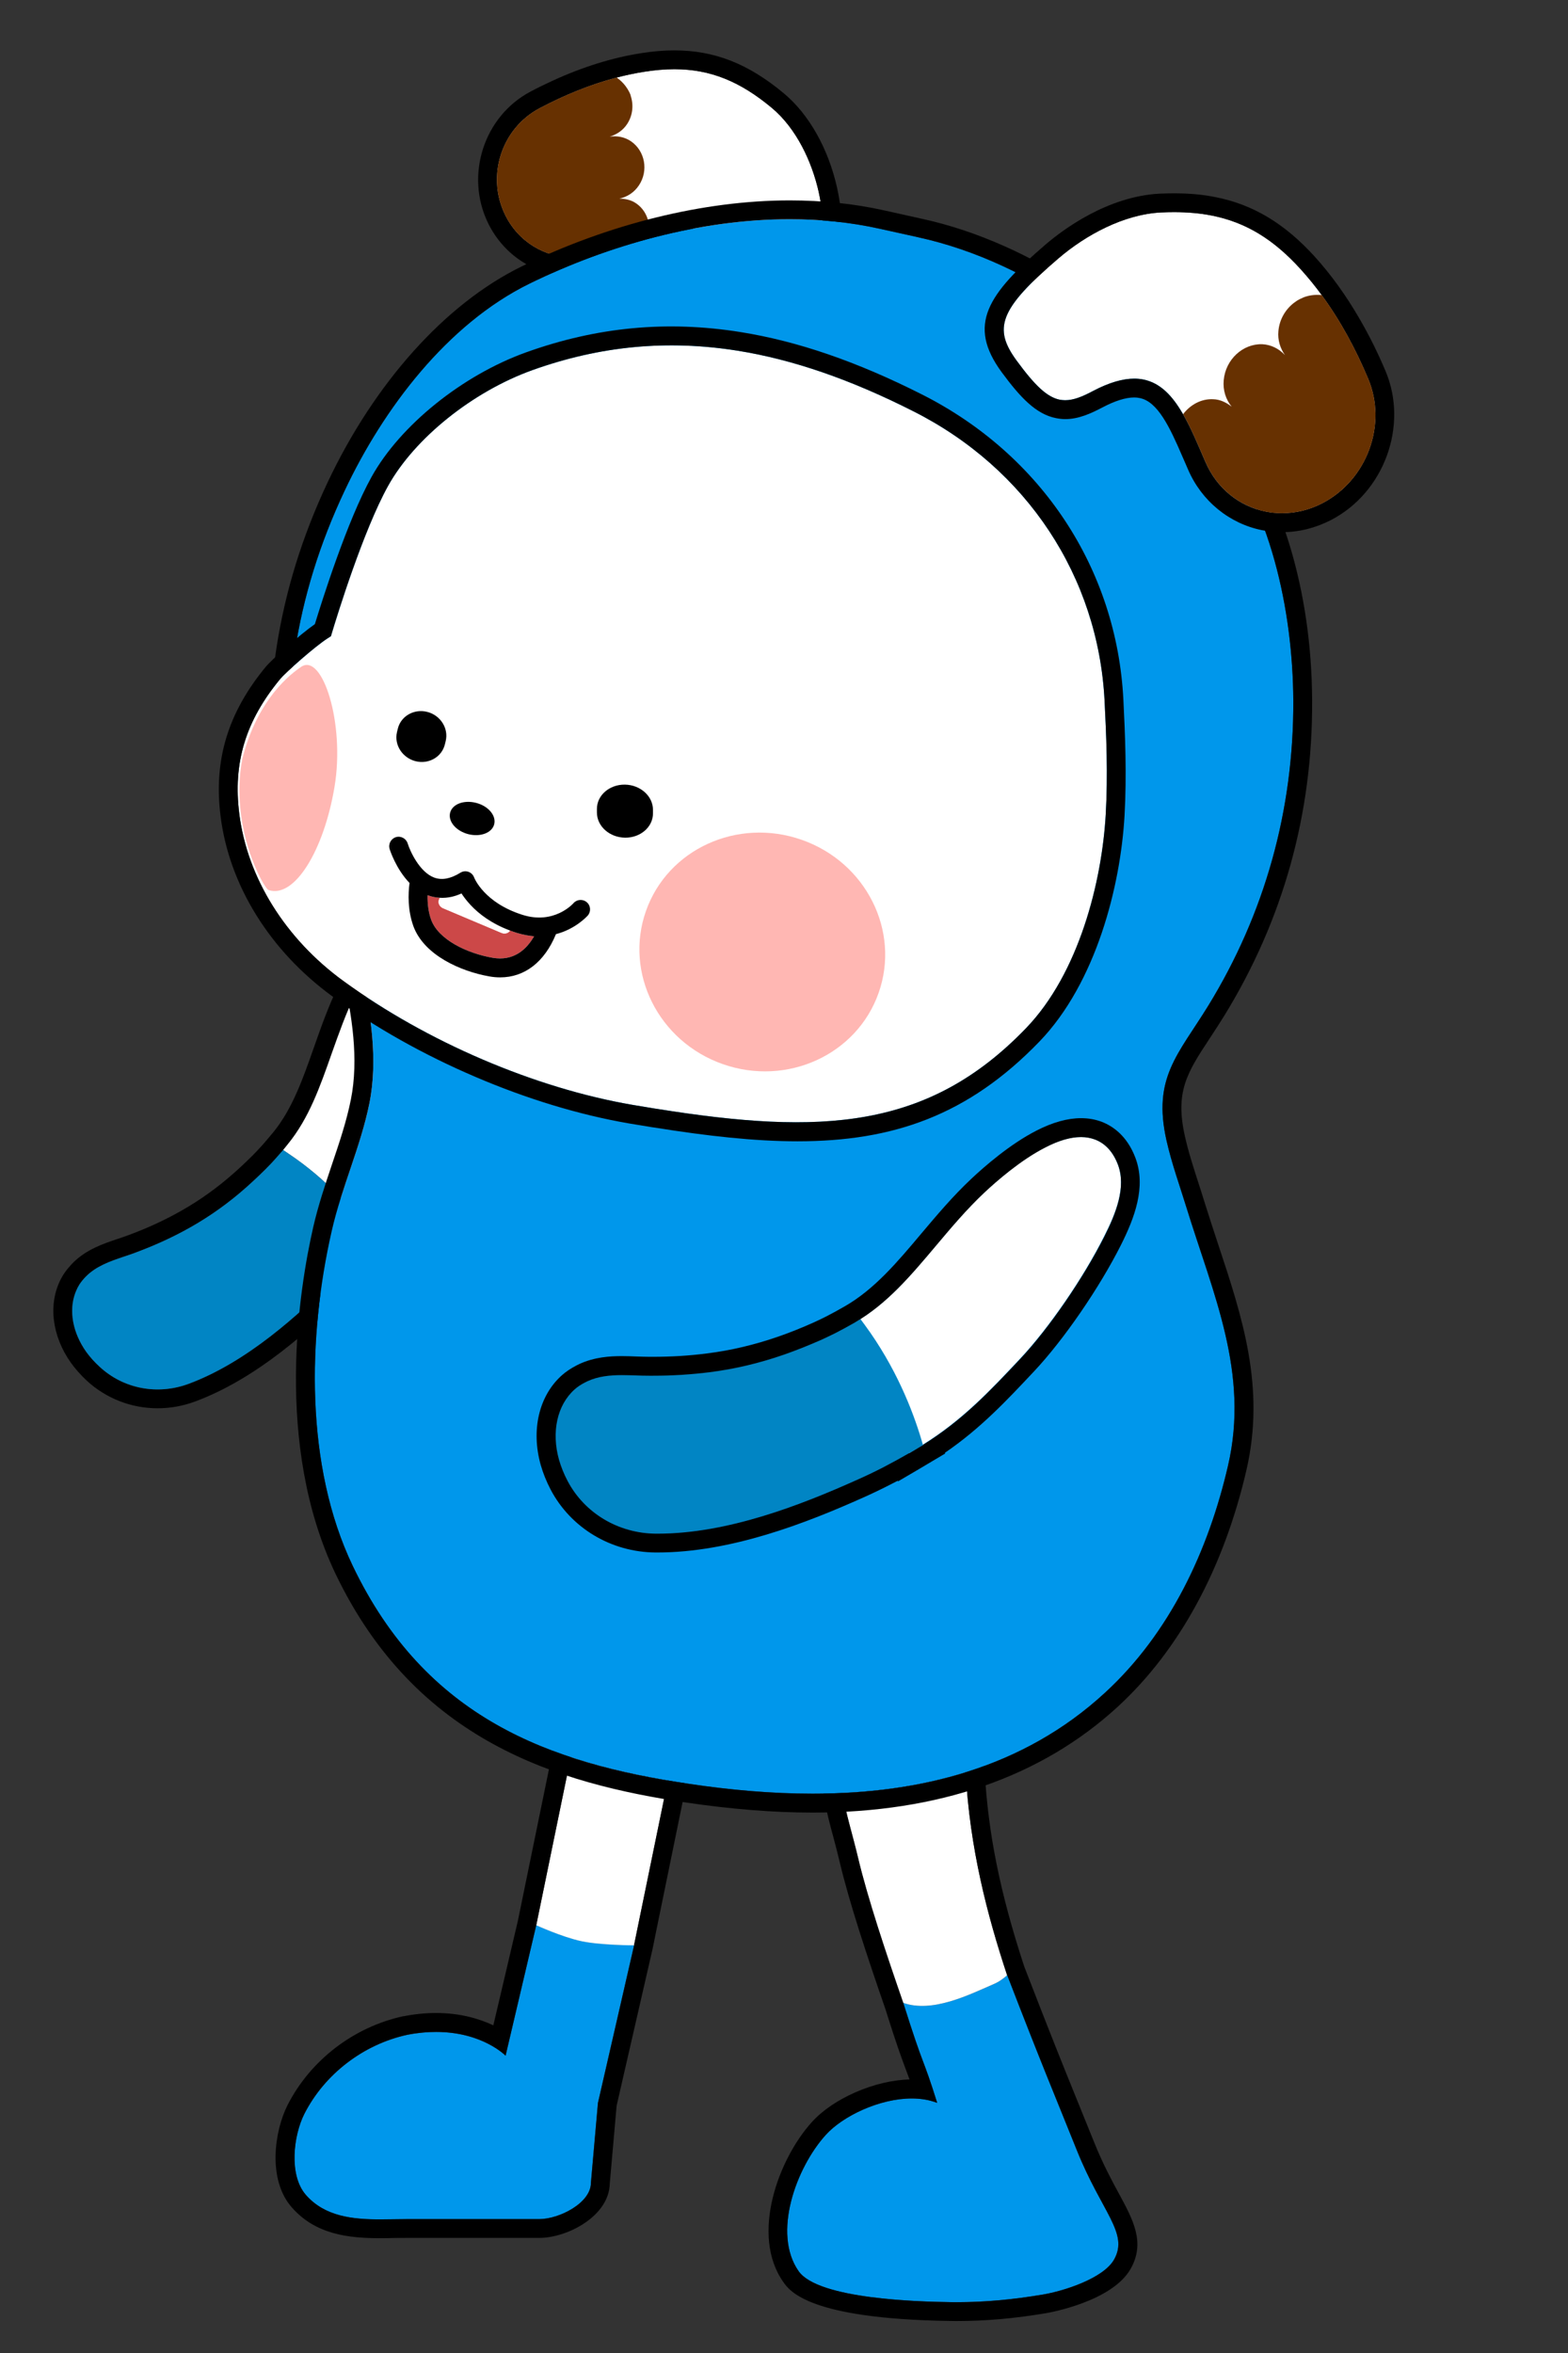 <?xml version="1.0" encoding="utf-8"?>
<!-- Generator: Adobe Illustrator 24.1.1, SVG Export Plug-In . SVG Version: 6.00 Build 0)  -->
<svg version="1.1" id="Layer_1" xmlns="http://www.w3.org/2000/svg" xmlns:xlink="http://www.w3.org/1999/xlink" x="0px" y="0px"
	 viewBox="0 0 160 240" style="enable-background:new 0 0 160 240;" xml:space="preserve">
<rect x="0" y="0" width="160" height="240" fill="#333333" stroke="none"/>
<g>
	<path style="fill:#0097EB;" d="M102.78,201.46c-0.41,0.36-0.86,0.69-1.41,0.93c-2.49,1.07-6.23,2.95-9.21,1.89
		c2.21,7.01,1.9,5.21,3.46,10.2c-3.69-1.43-9.16,0.84-11.37,3.28c-3.03,3.35-5.46,10.05-2.76,13.9c2.02,2.86,12.34,3.11,15.35,3.15
		c3.27,0.05,6.36-0.23,9.61-0.78c2.02-0.34,6.12-1.61,7.23-3.57c1.52-2.7-1.24-4.77-3.8-11.13
		C107.46,213.29,106.47,211.02,102.78,201.46z"/>
	<path style="fill:#FFFFFF;" d="M95.61,214.48L95.61,214.48c0-0.01-0.01-0.02-0.01-0.03C95.61,214.46,95.61,214.47,95.61,214.48z"/>
	<path style="fill:#FFFFFF;" d="M92.15,204.28c2.98,1.07,6.73-0.82,9.21-1.89c0.55-0.23,1-0.56,1.41-0.92
		c-2.03-6.15-3.82-12.97-4.23-20.7c-4.04,1.26-8.28,1.91-12.59,2.12c0.34,2.08,1.07,4.38,1.59,6.59
		C88.52,193.61,90.38,199.16,92.15,204.28z"/>
	<path d="M98.54,180.77c0.42,7.73,2.19,14.56,4.23,20.71c0,0,0.01-0.01,0.01-0.01c3.69,9.56,4.69,11.83,7.11,17.86
		c2.55,6.36,5.31,8.43,3.8,11.13c-1.11,1.96-5.21,3.23-7.23,3.57c-3,0.51-5.87,0.79-8.87,0.79c-0.25,0-0.49,0-0.74-0.01
		c-3.01-0.05-13.34-0.29-15.35-3.15c-2.71-3.84-0.27-10.55,2.76-13.9c1.73-1.92,5.47-3.72,8.78-3.72c0.91,0,1.79,0.14,2.59,0.45
		c0-0.01,0-0.01,0-0.02c-1.56-4.97-1.25-3.18-3.46-10.19c-1.77-5.11-3.63-10.66-4.61-14.8c-0.52-2.21-1.25-4.51-1.59-6.59
		C90.26,182.68,94.5,182.03,98.54,180.77 M100.33,178.19l-2.36,0.74c-3.66,1.14-7.74,1.83-12.1,2.03l-2.16,0.1l0.35,2.13
		c0.23,1.42,0.63,2.92,1.02,4.36c0.21,0.78,0.42,1.59,0.6,2.36c0.98,4.14,2.81,9.64,4.65,14.96c1.2,3.82,1.68,5.07,2.09,6.18
		c0.13,0.34,0.25,0.66,0.39,1.05c-3.53,0.08-7.79,1.92-9.98,4.36c-3.39,3.75-6.28,11.5-2.9,16.3c0.65,0.93,2.64,3.75,16.9,3.97
		c0.26,0,0.51,0.01,0.77,0.01c3,0,5.92-0.26,9.19-0.81c0.27-0.05,6.7-1.17,8.59-4.53c1.5-2.67,0.25-4.97-1.19-7.63
		c-0.73-1.34-1.63-3.01-2.5-5.16c-0.67-1.67-1.23-3.04-1.77-4.37c-1.43-3.52-2.66-6.56-5.33-13.46l-0.09-0.24
		c-2.44-7.43-3.68-13.57-4.02-19.87L100.33,178.19L100.33,178.19z"/>
</g>
<g>
	<path style="fill-rule:evenodd;clip-rule:evenodd;fill:#0097EB;" d="M61.01,214.5l-0.72,8.16c0,2.04-3.23,3.69-5.27,3.69h-2.54
		H41.48c-3.48,0-7.69,0.49-10.27-2.47c-1.76-2.02-1.27-6.06-0.15-8.27c2.07-4.07,6.04-7.09,10.5-8.06c0,0-0.04,0.01,0,0
		c6.69-1.3,10.03,2.13,10.03,2.13l3.13-13.32c0,0,2.62,1.2,4.57,1.62c1.95,0.42,5.41,0.43,5.41,0.43L61.01,214.5z"/>
	<path style="fill:#FFFFFF;" d="M58.24,179.22l-3.52,17.15l0,0c0.04,0.02,2.63,1.2,4.57,1.62c1.93,0.42,5.34,0.43,5.4,0.43l0,0
		l3.45-16.81C64.72,181.02,61.4,180.27,58.24,179.22z"/>
	<path d="M58.24,179.22c3.16,1.05,6.48,1.8,9.91,2.38l-3.45,16.81l0,0c0,0,0.01,0,0.01,0l-3.69,16.08l-0.72,8.16
		c0,2.04-3.23,3.69-5.27,3.69h-2.54H41.48c-0.86,0-1.76,0.03-2.68,0.03c-2.78,0-5.65-0.28-7.59-2.5c-1.76-2.02-1.27-6.06-0.15-8.27
		c2.07-4.07,6.04-7.09,10.5-8.06c1.07-0.21,2.05-0.29,2.94-0.29c4.73,0,7.09,2.42,7.09,2.42l3.13-13.31c0,0,0,0,0,0l0,0
		L58.24,179.22 M56.79,176.71l-0.44,2.12l-3.51,17.11l-2.5,10.64c-1.4-0.66-3.35-1.26-5.84-1.26c-1.07,0-2.19,0.11-3.31,0.33
		l-0.02,0l-0.02,0c-5.07,1.1-9.48,4.49-11.81,9.07c-1.32,2.6-2.07,7.56,0.42,10.41c2.42,2.78,5.78,3.16,9.04,3.16
		c0.47,0,0.95-0.01,1.41-0.02c0.43-0.01,0.85-0.01,1.27-0.01h11.01h2.54c2.84,0,7.11-2.2,7.19-5.52l0.7-7.96l3.39-14.78l0.27-1.17
		l0.48-2.36l2.97-14.5l0.4-1.95l-1.96-0.33c-3.65-0.62-6.79-1.37-9.62-2.31L56.79,176.71L56.79,176.71z"/>
</g>
<g>
	<path style="fill:#FFFFFF;" d="M79.1,30.95c-0.36,0.1-0.71,0.15-1.04,0.15c-2.22,0-3.69-2.08-4.82-4.46
		c-1.37-2.88-2.84-3.89-4.52-3.89c-0.78,0-1.6,0.22-2.47,0.57c-1.28,0.5-2.66,1.28-4.19,2.07c-1.15,0.6-2.38,0.88-3.59,0.88
		c-2.86,0-5.59-1.59-6.94-4.37c-1.93-3.95-0.37-8.79,3.5-10.85c2.51-1.33,5.15-2.42,7.89-3.14c0.93-0.24,1.87-0.44,2.82-0.59
		c1.08-0.17,2.1-0.26,3.07-0.26c3.7,0,6.72,1.26,9.93,3.93c2.55,2.12,4.12,5.55,4.8,8.59C85,26.2,82.28,30.1,79.1,30.95z"/>
	<path d="M85.42,19.17c-0.89-4-2.87-7.52-5.45-9.66c-3.64-3.03-7.08-4.37-11.16-4.37c-1.07,0-2.17,0.09-3.37,0.28
		c-2.94,0.46-5.97,1.4-9.02,2.8c-0.77,0.35-1.53,0.72-2.3,1.13c-4.75,2.52-6.69,8.53-4.32,13.4c1.64,3.36,4.96,5.45,8.67,5.45
		c1.54,0,3.09-0.38,4.48-1.11c0.36-0.18,0.7-0.36,1.05-0.54c0.67-0.35,1.33-0.7,1.95-1c1.07-0.51,2.03-0.87,2.77-0.87
		c0.43,0,1.46,0,2.78,2.78c1.13,2.39,3.05,5.56,6.56,5.56c0.5,0,1.02-0.07,1.54-0.21C83.62,31.73,87.15,27,85.42,19.17z M78.06,31.1
		c-2.22,0-3.69-2.08-4.82-4.46c-1.37-2.88-2.84-3.89-4.52-3.89c-0.78,0-1.6,0.22-2.47,0.57c-1.28,0.5-2.66,1.28-4.19,2.07
		c-1.15,0.6-2.38,0.88-3.59,0.88c-2.86,0-5.59-1.59-6.94-4.37c-1.93-3.95-0.37-8.79,3.5-10.85c2.51-1.33,5.15-2.42,7.89-3.14
		c0.93-0.24,1.87-0.44,2.82-0.59c1.08-0.17,2.1-0.26,3.07-0.26c3.7,0,6.72,1.26,9.93,3.93c2.55,2.12,4.12,5.55,4.8,8.59
		C85,26.2,82.28,30.1,79.1,30.95C78.74,31.05,78.39,31.1,78.06,31.1z"/>
	<path style="fill:#673101;" d="M66.25,23.32c-1.28,0.5-2.66,1.28-4.19,2.07c-1.15,0.6-2.38,0.88-3.59,0.88
		c-2.86,0-5.59-1.59-6.94-4.37c-1.93-3.95-0.37-8.79,3.5-10.85c2.51-1.33,5.15-2.42,7.89-3.14c1.1,0.75,1.44,1.83,1.44,1.83
		l-0.01,0.01c0.32,0.94,0.23,2.02-0.37,2.92c-0.43,0.65-1.08,1.06-1.77,1.27c0.75-0.11,1.52,0.02,2.19,0.48
		c1.42,0.99,1.79,2.99,0.8,4.48c-0.49,0.74-1.21,1.19-2,1.36c0.59,0.01,1.2,0.12,1.72,0.49C65.78,21.34,66.23,22.31,66.25,23.32z"/>
</g>
<g>
	<path d="M48.1,93.48c-1.46-1.71-3.05-2.09-4.12-2.11H43.9c-1.81,0-3.61,0.97-5.34,2.89c-1.83,2.03-3.3,4.79-4.02,6.26
		c-1.03,2.11-1.78,4.25-2.51,6.32c-1.13,3.22-2.2,6.26-4.13,8.63c-0.43,0.52-0.81,0.97-1.18,1.39l-0.05,0.05
		c-0.29,0.32-0.57,0.62-0.86,0.91c-0.87,0.87-1.71,1.65-2.57,2.37c-1.72,1.45-3.5,2.65-5.44,3.69c-1.42,0.76-2.88,1.42-4.45,2.01
		l-0.21,0.08c-0.34,0.13-0.7,0.25-1.09,0.38c-1.55,0.52-3.29,1.1-4.68,2.53l-0.01,0.01l-0.02,0.02l-0.16,0.18
		c-0.41,0.45-0.72,0.88-0.96,1.35c-1.33,2.55-0.93,5.83,1.03,8.58c0.44,0.61,1,1.24,1.61,1.81c1.97,1.81,4.53,2.81,7.22,2.81
		c1.3,0,2.59-0.23,3.83-0.69c6.3-2.34,11.79-7.32,15.86-11.4c0.66-0.66,1.31-1.34,1.93-2.04c0.09-0.09,0.17-0.18,0.25-0.27l1.6-1.87
		l0.57-0.72l0.35-0.44l0.86-1.22c2.19-3.19,3.52-6.39,4.91-9.75c1.52-3.68,2.92-9.32,3.4-13.72C49.93,98.79,49.98,95.7,48.1,93.48z
		 M47.72,101.31c-0.46,4.24-1.8,9.66-3.26,13.19c-0.41,1-0.81,1.97-1.22,2.91c-0.58,1.31-1.17,2.57-1.85,3.81
		c-0.23,0.42-0.48,0.85-0.73,1.27c-0.13,0.23-0.27,0.44-0.41,0.66c-0.13,0.2-0.26,0.4-0.4,0.6c-0.28,0.42-0.57,0.84-0.9,1.25
		c-0.11,0.15-0.22,0.3-0.34,0.45l-0.57,0.72c0,0-0.22,0.27-0.53,0.62c-0.4,0.49-0.82,0.97-1.24,1.43c-0.6,0.67-1.22,1.33-1.86,1.97
		c-3.94,3.94-9.22,8.75-15.17,10.96c-3.17,1.17-6.64,0.51-9.07-1.74c-0.52-0.47-0.99-1-1.36-1.51c-1.39-1.95-1.8-4.2-1.13-6.01
		c0.07-0.19,0.16-0.38,0.25-0.56c0.02-0.04,0.04-0.09,0.07-0.13c0.06-0.11,0.13-0.23,0.21-0.34c0.11-0.15,0.23-0.31,0.37-0.46
		l0.17-0.18c1.07-1.09,2.51-1.58,3.91-2.05c0.39-0.13,0.78-0.26,1.15-0.4l0.21-0.08c1.65-0.62,3.19-1.31,4.69-2.11
		c2.06-1.1,3.95-2.38,5.77-3.91c0.45-0.38,0.9-0.78,1.34-1.19c0.45-0.41,0.9-0.85,1.36-1.31c0.33-0.32,0.62-0.64,0.92-0.97
		c0.27-0.3,0.53-0.6,0.79-0.9l0.5-0.62c2.14-2.63,3.26-5.82,4.45-9.2c0.72-2.02,1.45-4.11,2.43-6.12c0.67-1.37,2.05-3.95,3.72-5.81
		c0.17-0.19,0.33-0.36,0.5-0.52c0.17-0.17,0.34-0.32,0.5-0.46c0.34-0.28,0.67-0.52,1-0.71c0.32-0.19,0.64-0.33,0.96-0.42
		c0.15-0.05,0.31-0.08,0.46-0.1c0.07-0.01,0.15-0.02,0.22-0.03c0.09-0.02,0.18-0.02,0.27-0.02c0.02,0,0.03,0,0.05,0.01
		c0.98,0.01,1.89,0.49,2.68,1.43C48.04,96.39,47.97,98.99,47.72,101.31z"/>
	<path style="fill:#FFFFFF;" d="M47.72,101.31c-0.46,4.24-1.8,9.66-3.26,13.19c-0.41,1-0.81,1.97-1.22,2.91
		c-0.58,1.31-1.17,2.57-1.85,3.81c-0.23,0.42-0.48,0.85-0.73,1.27c-0.13,0.23-0.27,0.44-0.41,0.66c-0.13,0.2-0.26,0.4-0.4,0.6
		c-0.28,0.42-0.57,0.84-0.9,1.25c-0.11,0.15-0.22,0.3-0.34,0.45l-0.57,0.72l-0.01-0.01l-0.53-0.73c-1.55-2.11-4.19-5.15-7.95-7.68
		l-0.66-0.45l0.5-0.62c2.14-2.63,3.26-5.82,4.45-9.2c0.72-2.02,1.45-4.11,2.43-6.12c0.67-1.37,2.05-3.95,3.72-5.81
		c0.17-0.19,0.33-0.36,0.5-0.52c0.17-0.17,0.34-0.32,0.5-0.46c0.34-0.28,0.67-0.52,1-0.71c0.33-0.18,0.65-0.32,0.96-0.42
		c0.15-0.05,0.31-0.08,0.46-0.1c0.07-0.01,0.15-0.02,0.22-0.03c0.11-0.01,0.21-0.02,0.32-0.01c0.98,0.01,1.89,0.49,2.68,1.43
		C48.04,96.39,47.97,98.99,47.72,101.31z"/>
	<path style="fill:#FFFFFF;" d="M43.24,117.42c-0.57,1.31-1.16,2.57-1.85,3.81C42.07,119.98,42.66,118.72,43.24,117.42z"/>
	<path style="fill:#0185C4;" d="M38.04,126.17c0,0-0.22,0.27-0.53,0.62c-0.4,0.49-0.82,0.97-1.24,1.43
		c-0.6,0.67-1.22,1.33-1.86,1.97c-3.94,3.94-9.22,8.75-15.17,10.96c-3.17,1.17-6.64,0.51-9.07-1.74c-0.52-0.47-0.99-1-1.36-1.51
		c-1.39-1.95-1.8-4.2-1.13-6.01c0.07-0.19,0.16-0.38,0.25-0.56c0.02-0.04,0.04-0.09,0.07-0.13c0.06-0.12,0.13-0.23,0.21-0.34
		c0.11-0.15,0.23-0.31,0.37-0.46l0.17-0.18c1.07-1.09,2.51-1.58,3.91-2.05c0.39-0.13,0.78-0.26,1.15-0.4l0.21-0.08
		c1.65-0.62,3.19-1.31,4.69-2.11c2.06-1.1,3.95-2.38,5.77-3.91c0.45-0.38,0.9-0.78,1.34-1.19c0.45-0.41,0.9-0.85,1.36-1.3v-0.01
		c0.33-0.32,0.62-0.64,0.92-0.97c0.27-0.3,0.53-0.6,0.79-0.9l0.66,0.45c3.76,2.53,6.4,5.57,7.95,7.68l0.53,0.73L38.04,126.17z"/>
	<path style="fill:#0185C4;" d="M8,131.2c-0.03,0.04-0.05,0.09-0.07,0.13c-0.09,0.18-0.18,0.37-0.25,0.56
		c0.07-0.19,0.15-0.38,0.24-0.56C7.94,131.29,7.97,131.24,8,131.2z"/>
</g>
<g>
	<path style="fill:#0097EB;" d="M121.05,123.11c2.75,8.91,6.45,16.93,4.26,26.38c-2,8.67-5.93,17.08-12.56,23.17
		c-8.39,7.72-18.97,10.29-29.84,10.29c-4.19,0-8.42-0.38-12.58-1c-14.26-2.11-26.88-6.67-34.34-22.24
		c-4.87-10.17-4.6-23.39-2.14-34.16c1-4.41,2.94-8.56,3.84-13c0.9-4.46,0.14-9.28-0.85-13.68c0,0-6.45-12.01-6.86-15.24
		c-1.51-11.89,0.07-22.74,5.19-33.59c3.93-8.34,10.46-16.99,18.86-21.11c8.05-3.94,17.46-6.57,26.56-6.57c3.12,0,6.2,0.31,9.17,0.97
		l3.76,0.83c0.12,0.03,0.21,0.05,0.21,0.05c11.7,2.56,22.48,10.8,30.04,20.15c5.88,7.29,8.15,17.87,8.2,27.1
		c0.05,11.16-2.91,21.74-8.69,31.14c-3.07,4.98-5.69,7.33-4.25,13.72C119.56,118.68,120.41,121.02,121.05,123.11z"/>
	<path d="M122.89,122.55c-0.18-0.59-0.38-1.21-0.58-1.83c-0.51-1.58-1.04-3.2-1.4-4.82c-1.03-4.57,0.24-6.51,2.55-10.02
		c0.47-0.71,0.95-1.45,1.46-2.27c6.01-9.77,9.03-20.59,8.97-32.16c-0.05-11.26-3.2-21.58-8.62-28.3
		c-8.74-10.81-20.08-18.4-31.13-20.82l-0.18-0.04l-3.78-0.84c-3.02-0.67-6.25-1.01-9.59-1.01c-8.77,0-18.51,2.4-27.41,6.76
		c-7.75,3.81-14.95,11.83-19.76,22.02c-5.16,10.97-6.92,22.3-5.35,34.65c0.41,3.3,5.6,13.17,6.95,15.68
		c0.87,3.92,1.62,8.46,0.78,12.62c-0.45,2.23-1.17,4.37-1.94,6.64c-0.68,2.03-1.39,4.14-1.89,6.32c-1.43,6.24-4.05,22.18,2.28,35.42
		c8.19,17.07,22.69,21.36,35.8,23.31c4.56,0.67,8.89,1.02,12.86,1.02c12.87,0,23.35-3.64,31.15-10.8
		c6.27-5.76,10.81-14.12,13.13-24.15c1.94-8.43-0.41-15.55-2.91-23.08C123.82,125.45,123.34,124,122.89,122.55z M125.31,149.49
		c-2,8.67-5.93,17.08-12.56,23.17c-8.39,7.72-18.97,10.29-29.84,10.29c-4.19,0-8.42-0.38-12.58-1
		c-14.26-2.11-26.88-6.67-34.34-22.24c-4.87-10.17-4.6-23.39-2.14-34.16c1-4.41,2.94-8.56,3.84-13c0.9-4.46,0.14-9.28-0.85-13.68
		c0,0-6.45-12.01-6.86-15.24c-1.51-11.89,0.07-22.74,5.19-33.59c3.93-8.34,10.46-16.99,18.86-21.11c8.05-3.94,17.46-6.57,26.56-6.57
		c3.12,0,6.2,0.31,9.17,0.97l3.76,0.83c0.12,0.03,0.21,0.05,0.21,0.05c11.7,2.56,22.48,10.8,30.04,20.15
		c5.88,7.29,8.15,17.87,8.2,27.1c0.05,11.16-2.91,21.74-8.69,31.14c-3.07,4.98-5.69,7.33-4.25,13.72c0.53,2.36,1.38,4.7,2.02,6.79
		C123.8,132.02,127.5,140.04,125.31,149.49z"/>
</g>
<path style="fill:#0097EB;" d="M89.76,23.34l0.21,0.04C89.85,23.36,89.76,23.34,89.76,23.34z"/>
<g>
	<path style="fill-rule:evenodd;clip-rule:evenodd;fill:#FFFFFF;" d="M112.83,83.06c-0.39,6.87-2.73,16.22-8.15,21.83
		c-9.99,10.36-20.92,10.88-37.59,8.22c-0.06-0.01-0.15-0.02-0.27-0.04c-0.51-0.09-1.64-0.27-2.3-0.38
		c-9.95-1.71-20.97-6.42-29.47-12.62c-5.94-4.32-9.81-10.54-10.63-17.04c-0.66-5.23,0.63-9.49,4.18-13.79
		c0.5-0.61,3.57-3.34,4.86-4.15l0.31-0.2l0.1-0.34c0.51-1.7,3.19-10.42,5.73-14.99c2.71-4.87,8.63-9.62,14.73-11.81
		c6.91-2.47,13.75-3.12,20.93-1.98c5.63,0.9,11.5,2.92,17.94,6.18c11.57,5.83,18.86,16.87,19.51,29.51
		C112.89,74.96,113.06,79.02,112.83,83.06z"/>
	<path d="M114.63,71.36c-0.68-13.34-8.36-24.98-20.56-31.13c-6.63-3.35-12.68-5.43-18.51-6.36c-7.5-1.2-14.66-0.52-21.88,2.07
		c-6.51,2.34-12.84,7.44-15.76,12.69c-2.5,4.49-5.08,12.71-5.79,15.03c-1.52,1.06-4.41,3.62-5.01,4.35
		c-3.87,4.69-5.34,9.54-4.61,15.26c0.88,7.03,5.04,13.72,11.41,18.36c4.36,3.18,9.37,5.98,14.57,8.2c5.2,2.23,10.59,3.88,15.71,4.76
		c0.66,0.11,1.8,0.29,2.31,0.38l0.28,0.04c5.39,0.86,10.2,1.4,14.59,1.4c9.73,0,17.4-2.63,24.69-10.18c5.78-6,8.27-15.85,8.68-23.06
		C114.98,79.03,114.81,74.92,114.63,71.36z M67.09,113.11c-0.06-0.01-0.15-0.02-0.27-0.04c-0.51-0.09-1.64-0.27-2.3-0.38
		c-9.95-1.71-20.97-6.42-29.47-12.62c-5.94-4.32-9.81-10.54-10.63-17.04c-0.66-5.23,0.63-9.49,4.18-13.79
		c0.5-0.61,3.57-3.34,4.86-4.15l0.31-0.2l0.1-0.34c0.51-1.7,3.19-10.42,5.73-14.99c2.71-4.87,8.63-9.62,14.73-11.81
		c6.91-2.47,13.75-3.12,20.93-1.98c5.63,0.9,11.5,2.92,17.94,6.18c11.57,5.83,18.86,16.87,19.51,29.51c0.18,3.5,0.35,7.56,0.12,11.6
		c-0.39,6.87-2.73,16.22-8.15,21.83C94.69,115.25,83.76,115.77,67.09,113.11z"/>
	<path style="fill-rule:evenodd;clip-rule:evenodd;fill:#FFB7B3;" d="M65.91,92.93c-2.22,6.32,1.29,13.31,7.85,15.61
		s13.68-0.96,15.9-7.28c2.22-6.31-1.29-13.3-7.85-15.6S68.13,86.61,65.91,92.93"/>
	<path style="fill-rule:evenodd;clip-rule:evenodd;fill:#FFB7B3;" d="M30.74,68.01c-1.86,1.25-4.68,4.06-6.02,9.42
		c-1.31,6.92,2.19,13.19,2.68,13.35c2.63,0.89,5.64-4,6.73-10.5C35.23,73.77,32.89,66.56,30.74,68.01z"/>
</g>
<g>
	<path style="fill:#FFFFFF;" d="M134.92,51.34c-1.34,0.69-2.74,1.01-4.1,1.01c-0.56,0-1.11-0.05-1.65-0.16
		c-2.65-0.53-4.98-2.31-6.17-5.07c-0.76-1.76-1.47-3.46-2.28-4.87c-1.06-1.84-2.29-3.19-4.05-3.54c-0.29-0.06-0.6-0.09-0.93-0.09
		c-1.16,0-2.53,0.38-4.19,1.25c-1.12,0.6-2.02,0.95-2.85,0.95c-0.19,0-0.38-0.02-0.56-0.05c-1.29-0.26-2.53-1.44-4.38-3.96
		c-2.43-3.3-1.84-5.25,4.24-10.45c2.79-2.39,6.67-4.5,10.48-4.69c0.45-0.02,0.9-0.03,1.33-0.03c1.38,0,2.66,0.11,3.86,0.35
		c3.46,0.69,6.28,2.41,9.06,5.48c0.76,0.84,1.47,1.71,2.14,2.63c1.91,2.6,3.47,5.5,4.74,8.52
		C141.59,43.31,139.49,48.98,134.92,51.34z"/>
	<path d="M141.39,37.87c-0.8-1.9-1.69-3.69-2.66-5.35c-1.37-2.37-2.9-4.5-4.57-6.34c-3.07-3.38-6.28-5.31-10.11-6.07
		c-1.32-0.27-2.71-0.39-4.24-0.39c-0.46,0-0.94,0.01-1.43,0.03c-5.37,0.26-9.93,3.69-11.64,5.15c-6,5.13-8.07,8.23-4.53,13.06
		c1.91,2.59,3.51,4.29,5.55,4.69c0.31,0.06,0.62,0.1,0.94,0.1c1.35,0,2.6-0.57,3.75-1.17c1.3-0.69,2.41-1.04,3.29-1.04
		c0.19,0,0.38,0.02,0.56,0.06c1.82,0.36,3.04,2.91,4.36,5.98c0.09,0.21,0.19,0.42,0.28,0.64l0.29,0.67
		c1.38,3.21,4.21,5.52,7.56,6.19c0.67,0.13,1.35,0.2,2.03,0.2c1.72,0,3.4-0.42,4.98-1.23C141.23,50.25,143.73,43.44,141.39,37.87z
		 M130.82,52.35c-0.56,0-1.11-0.05-1.65-0.16c-2.65-0.53-4.98-2.31-6.17-5.07c-0.76-1.76-1.47-3.46-2.28-4.87
		c-1.06-1.84-2.29-3.19-4.05-3.54c-0.29-0.06-0.6-0.09-0.93-0.09c-1.16,0-2.53,0.38-4.19,1.25c-1.12,0.6-2.02,0.95-2.85,0.95
		c-0.19,0-0.38-0.02-0.56-0.05c-1.29-0.26-2.53-1.44-4.38-3.96c-2.43-3.3-1.84-5.25,4.24-10.45c2.79-2.39,6.67-4.5,10.48-4.69
		c0.45-0.02,0.9-0.03,1.33-0.03c1.38,0,2.66,0.11,3.86,0.35c3.46,0.69,6.28,2.41,9.06,5.48c0.76,0.84,1.47,1.71,2.14,2.63
		c1.91,2.6,3.47,5.5,4.74,8.52c1.98,4.69-0.12,10.36-4.69,12.72C133.58,52.03,132.18,52.35,130.82,52.35z"/>
	<path style="fill:#673101;" d="M134.92,51.34c-1.34,0.69-2.74,1.01-4.1,1.01c-0.56,0-1.11-0.05-1.65-0.16
		c-2.65-0.53-4.98-2.31-6.17-5.07c-0.76-1.76-1.47-3.46-2.28-4.87c0.73-0.96,1.85-1.59,3.07-1.53c0.73,0.02,1.35,0.34,1.89,0.76
		c-0.59-0.72-0.91-1.67-0.81-2.71c0.19-2.11,1.96-3.73,3.94-3.66c0.93,0.05,1.72,0.48,2.31,1.11c-0.48-0.68-0.76-1.53-0.67-2.45
		c0.1-1.18,0.71-2.2,1.57-2.87c0.05-0.04,0.1-0.07,0.16-0.11c0.07-0.06,0.15-0.11,0.23-0.16c0.15-0.09,0.33-0.18,0.53-0.26
		c0.01-0.01,0.03-0.02,0.05-0.03c0.49-0.19,1.11-0.32,1.88-0.24c1.91,2.6,3.47,5.5,4.74,8.52
		C141.59,43.31,139.49,48.98,134.92,51.34z"/>
</g>
<g>
	<g>
		<path style="fill-rule:evenodd;clip-rule:evenodd;" d="M42.4,77.64L42.4,77.64c1.35,0.34,2.69-0.43,3-1.73l0.08-0.33
			c0.31-1.3-0.54-2.63-1.89-2.97c-1.35-0.34-2.7,0.44-3,1.73l-0.08,0.33C40.2,75.97,41.05,77.29,42.4,77.64"/>
		<path style="fill-rule:evenodd;clip-rule:evenodd;" d="M63.78,85.44L63.78,85.44c1.58,0.02,2.86-1.1,2.85-2.49l0-0.35
			c0-1.4-1.29-2.55-2.87-2.57s-2.86,1.1-2.85,2.49l0,0.35C60.91,84.28,62.2,85.42,63.78,85.44"/>
		<path style="fill-rule:evenodd;clip-rule:evenodd;" d="M45.93,82.9c-0.22,0.88,0.59,1.85,1.84,2.18c1.25,0.32,2.44-0.13,2.66-1.01
			c0.22-0.88-0.6-1.86-1.85-2.18S46.15,82.02,45.93,82.9"/>
	</g>
	<g>
		<path style="fill-rule:evenodd;clip-rule:evenodd;fill:#CC4848;" d="M54.5,95.5c-0.8,1.38-2.11,2.56-4.24,2.19
			c-2.58-0.45-5.52-1.83-6.27-3.89c-0.26-0.72-0.38-1.58-0.36-2.49c0.41,0.15,0.82,0.24,1.24,0.26l-0.07,0.18
			c-0.14,0.33,0.04,0.72,0.41,0.88l5.95,2.51c0.34,0.15,0.73,0.04,0.88-0.23c0.22,0.09,0.45,0.16,0.69,0.24
			C53.36,95.34,53.95,95.45,54.5,95.5z"/>
		<path style="fill-rule:evenodd;clip-rule:evenodd;fill:#FFFFFF;" d="M52.04,94.92c-0.15,0.27-0.54,0.38-0.88,0.23l-5.95-2.51
			c-0.37-0.16-0.55-0.55-0.41-0.88l0.07-0.18c0.4,0.03,0.81-0.01,1.23-0.1c0.33-0.08,0.66-0.19,0.99-0.34
			c0.22,0.34,0.53,0.75,0.93,1.18c0.14,0.15,0.29,0.3,0.46,0.45c0.11,0.11,0.23,0.21,0.35,0.31c0.18,0.15,0.36,0.3,0.57,0.45
			c0.15,0.1,0.3,0.21,0.47,0.31c0.15,0.1,0.3,0.2,0.47,0.28c0.09,0.06,0.19,0.11,0.29,0.17C51.05,94.5,51.52,94.72,52.04,94.92z"/>
		<path d="M59.88,92.03c-0.4-0.35-1.01-0.31-1.36,0.09c-0.08,0.09-2,2.21-5.21,1.19c-3.89-1.23-4.89-3.71-4.93-3.81
			c-0.1-0.27-0.31-0.48-0.59-0.58c-0.27-0.09-0.57-0.06-0.82,0.1c-1.01,0.62-1.88,0.78-2.67,0.49c-1.49-0.56-2.46-2.7-2.7-3.48
			c-0.16-0.51-0.7-0.8-1.21-0.64c-0.5,0.16-0.79,0.7-0.63,1.21c0.03,0.11,0.65,2.04,2.03,3.46c-0.15,1.13-0.19,2.78,0.39,4.4
			c1.09,2.98,4.85,4.62,7.75,5.13c0.38,0.07,0.75,0.1,1.11,0.1c2.49,0,4.52-1.56,5.69-4.41c2.01-0.52,3.17-1.82,3.25-1.9
			C60.32,92.98,60.28,92.37,59.88,92.03z M50.26,97.69c-2.58-0.45-5.52-1.83-6.27-3.89c-0.26-0.72-0.38-1.58-0.36-2.49
			c0.41,0.15,0.82,0.24,1.24,0.26c0.4,0.03,0.81-0.01,1.23-0.1c0.33-0.08,0.66-0.19,0.99-0.34c0.22,0.34,0.53,0.75,0.93,1.18
			c0.84,0.9,2.12,1.89,4.02,2.6c0.22,0.09,0.45,0.16,0.69,0.24c0.63,0.19,1.22,0.3,1.77,0.35C53.7,96.88,52.39,98.06,50.26,97.69z"
			/>
	</g>
</g>
<path style="fill:#FFFFFF;" d="M92.77,148.21l0.89-0.53c-0.3,0.18-0.59,0.34-0.89,0.51L92.77,148.21z"/>
<g>
	<path style="fill:#0185C4;" d="M90.09,149.66c-0.9,0.46-1.82,0.9-2.75,1.31c-5.73,2.56-13.22,5.5-20.43,5.45
		c-3.83-0.03-7.29-2.09-9.02-5.39c-0.37-0.7-0.66-1.43-0.86-2.12c-0.81-2.85-0.2-5.61,1.58-7.2c0.3-0.27,0.65-0.5,1.06-0.71
		l0.24-0.12c1.56-0.72,3.29-0.66,4.97-0.6c0.47,0.02,0.94,0.03,1.39,0.03l0.26,0c2,0,3.91-0.11,5.82-0.35
		c2.62-0.33,5.14-0.93,7.67-1.81c1.25-0.44,2.51-0.94,3.84-1.53c0.46-0.21,0.91-0.43,1.36-0.65l0,0c0.67-0.34,1.32-0.7,1.97-1.07
		l0.62-0.36l0.43,0.58c3.18,4.32,4.89,8.72,5.77,11.65l0.18,0.6l-0.54,0.32C92.48,148.39,91.28,149.05,90.09,149.66z"/>
	<path style="fill:#FFFFFF;" d="M114.07,118.79c-0.49-1.29-1.27-2.15-2.32-2.56c-1.34-0.52-3.05-0.25-5.1,0.79
		c-2.5,1.27-4.96,3.43-6.21,4.6c-1.82,1.71-3.41,3.6-4.95,5.43c-2.57,3.06-5.01,5.95-8.31,7.85l0.62-0.36l0.43,0.58
		c3.18,4.32,4.89,8.72,5.77,11.65l0.17,0.58c4-2.49,6.77-5.41,9.93-8.78c2.92-3.11,6.45-8.24,8.57-12.48
		C113.86,123.76,114.94,121.08,114.07,118.79z"/>
	<path d="M110.31,115.98c0.52,0,1,0.09,1.45,0.26c1.05,0.41,1.83,1.27,2.32,2.56c0.86,2.29-0.21,4.98-1.38,7.3
		c-2.13,4.24-5.65,9.37-8.57,12.48c-3.17,3.37-5.93,6.29-9.93,8.78l0.01,0.02l-0.54,0.32l-0.89,0.53l0-0.02
		c-0.89,0.51-1.78,1-2.67,1.46c-0.9,0.46-1.82,0.9-2.75,1.31c-5.68,2.54-13.11,5.45-20.27,5.45c-0.05,0-0.11,0-0.16,0
		c-3.83-0.03-7.29-2.09-9.02-5.39c-0.37-0.7-0.66-1.43-0.86-2.12c-0.81-2.85-0.2-5.61,1.58-7.2c0.3-0.27,0.65-0.5,1.06-0.71
		l0.24-0.12c1.12-0.52,2.33-0.63,3.54-0.63c0.48,0,0.95,0.02,1.43,0.03c0.45,0.02,0.9,0.03,1.33,0.03c0.02,0,0.04,0,0.06,0l0.26,0
		c0.03,0,0.07,0,0.1,0c1.96,0,3.83-0.12,5.71-0.35c2.62-0.33,5.14-0.93,7.67-1.81c1.25-0.44,2.51-0.94,3.84-1.53
		c0.46-0.21,0.91-0.43,1.36-0.65l0,0c0.67-0.34,1.32-0.7,1.97-1.07c3.3-1.9,5.73-4.79,8.31-7.85c1.54-1.83,3.13-3.72,4.95-5.43
		c1.25-1.17,3.71-3.32,6.21-4.59C108.03,116.33,109.25,115.98,110.31,115.98 M110.31,114.05c-1.37,0-2.89,0.42-4.53,1.26
		c-2.71,1.38-5.33,3.67-6.65,4.91c-1.9,1.78-3.53,3.72-5.11,5.59c-2.46,2.93-4.79,5.69-7.8,7.42c-0.69,0.4-1.3,0.73-1.88,1.03
		l-0.04,0.02l0,0c-0.42,0.21-0.83,0.41-1.23,0.59c-1.27,0.57-2.47,1.05-3.68,1.47c-2.41,0.83-4.79,1.4-7.28,1.71
		c-1.79,0.23-3.58,0.34-5.47,0.34h-0.1l-0.26,0h-0.06c-0.41,0-0.83-0.02-1.26-0.03c-0.49-0.02-0.99-0.04-1.5-0.04
		c-1.21,0-2.79,0.09-4.35,0.81l-0.02,0.01l-0.02,0.01l-0.24,0.12c-0.58,0.3-1.06,0.62-1.49,1c-2.35,2.09-3.17,5.6-2.16,9.17
		c0.23,0.8,0.57,1.66,1,2.48c2.06,3.93,6.17,6.4,10.72,6.43l0.17,0c7.52,0,15.2-3,21.05-5.62c0.94-0.42,1.9-0.88,2.83-1.36
		c0.22-0.11,0.44-0.22,0.66-0.34l0.02,0.07l2.1-1.23l0.89-0.53l0.54-0.32l1.28-0.76l-0.02-0.08c3.62-2.47,6.28-5.31,9.09-8.3
		c3.04-3.23,6.69-8.55,8.89-12.93c1.35-2.7,2.58-5.87,1.46-8.85c-0.86-2.28-2.34-3.25-3.42-3.67
		C111.79,114.18,111.07,114.05,110.31,114.05L110.31,114.05z"/>
</g>
</svg>
